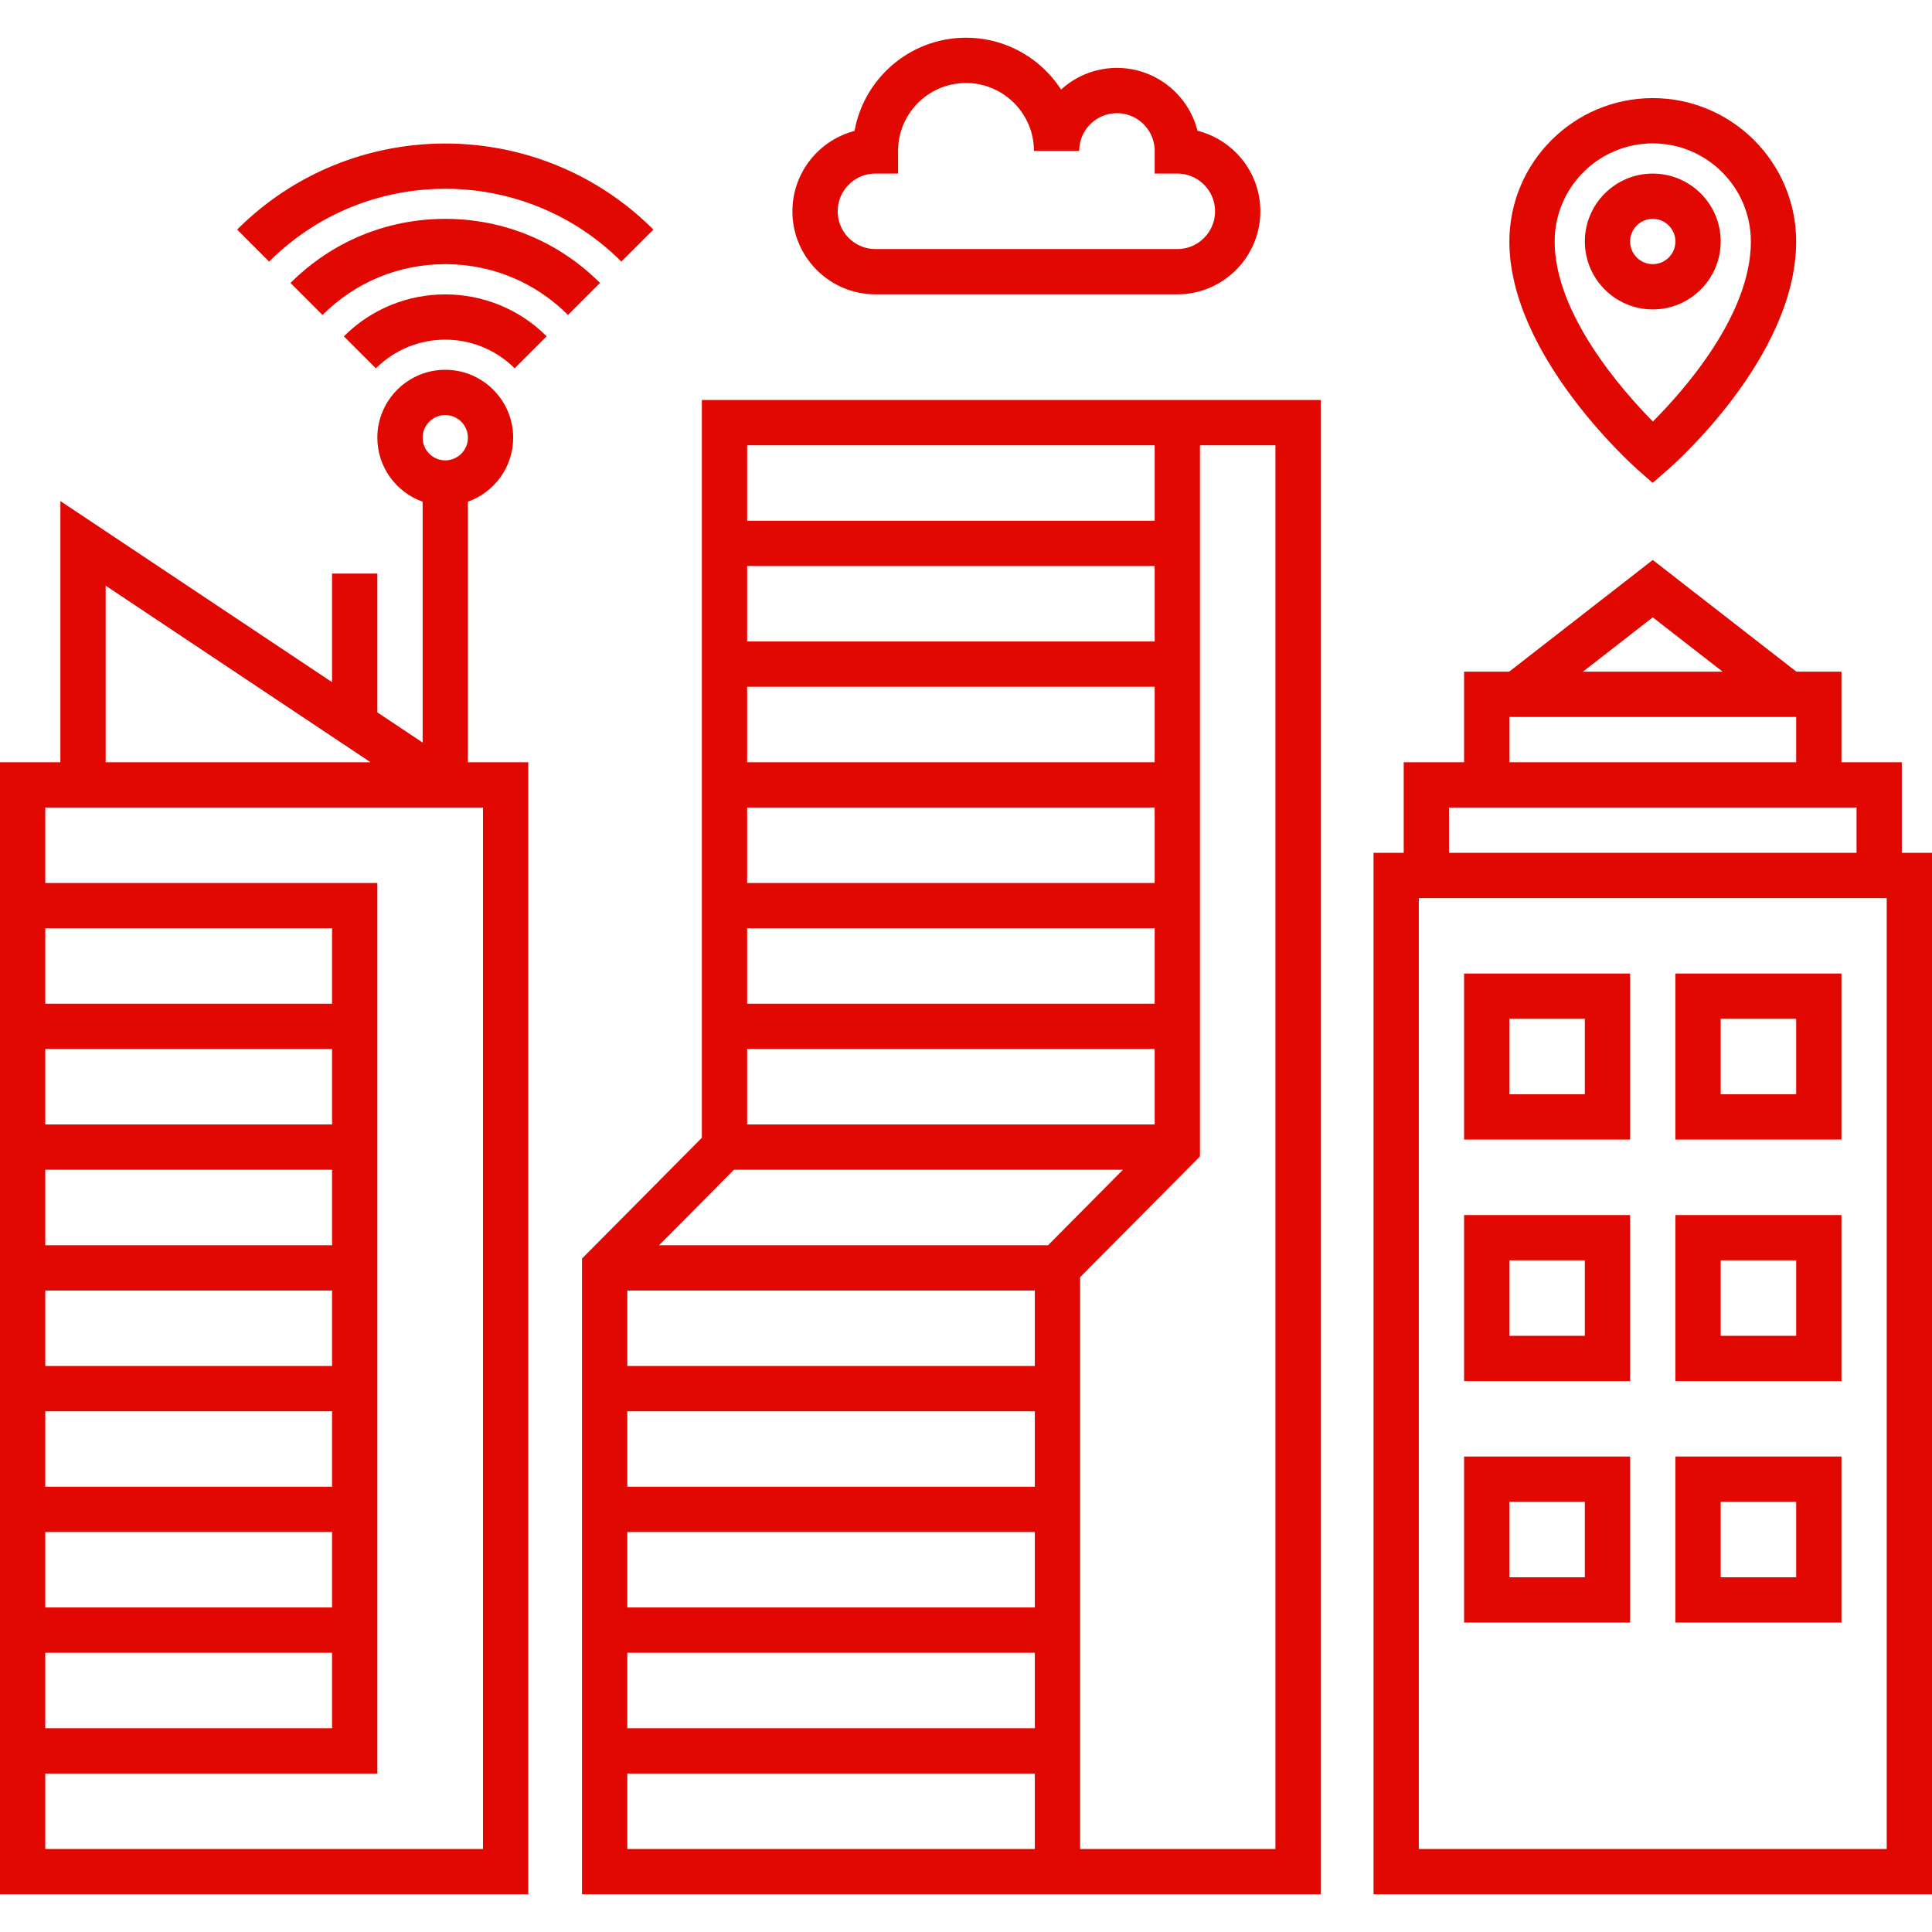 <svg xmlns="http://www.w3.org/2000/svg" version="1.1" xmlns:xlink="http://www.w3.org/1999/xlink" xmlns:svgjs="http://svgjs.com/svgjs" width="512" height="512" x="0" y="0" viewBox="0 0 512 512" style="enable-background:new 0 0 512 512" xml:space="preserve" class=""><g><path d="m186 301.528-31.758 32V502H350V106H186zm8.498 8.472h103.094l-19.849 20H174.65zM306 170H198v-20h108zm0 12v20H198v-20zm0 32v20H198v-20zm0 32v20H198v-20zm0 32v20H198v-20zm-31.758 64v20h-108v-20zm0 32v20h-108v-20zm0 32v20h-108v-20zm0 32v20h-108v-20zm-108 32h108v20h-108zM338 490h-51.758V338.472l31.758-32V118h20zm-32-372v20H198v-20zM504 226v-24h-16v-24h-11.941L438 148.398 399.941 178H388v24h-16v24h-8v276h148V226zm-66-62.398L456.513 178h-37.025zM400 190h76v12h-76zm-16 24h108v12H384zm116 276H376V238h124z" fill="#E00800" data-original="#000000" class=""></path><path d="M432 258h-44v44h44zm-12 32h-20v-20h20zM488 258h-44v44h44zm-12 32h-20v-20h20zM432 322h-44v44h44zm-12 32h-20v-20h20zM488 322h-44v44h44zm-12 32h-20v-20h20zM432 386h-44v44h44zm-12 32h-20v-20h20zM488 386h-44v44h44zm-12 32h-20v-20h20zM124 132.95c6.98-2.479 12-9.131 12-16.95 0-9.925-8.075-18-18-18s-18 8.075-18 18c0 7.819 5.02 14.471 12 16.95v63.839l-12-8V152H88v28.789l-72-48V202H0v300h140V202h-16zM118 110c3.309 0 6 2.691 6 6s-2.691 6-6 6-6-2.691-6-6 2.691-6 6-6zm-90 45.211L98.184 202H28zM88 426H12v-20h76zm0 12v20H12v-20zm0-44H12v-20h76zm0-32H12v-20h76zm0-32H12v-20h76zm0-32H12v-20h76zm0-32H12v-20h76zm40 224H12v-20h88V234H12v-20h116zM434.029 124.498l3.936 3.475 3.966-3.439C443.322 123.326 476 94.637 476 64c0-20.953-17.047-38-38-38s-38 17.047-38 38c0 30.11 32.64 59.271 34.029 60.498zM438 38c14.337 0 26 11.663 26 26 0 19.503-17.834 39.563-25.97 47.701C429.892 103.461 412 83.165 412 64c0-14.337 11.663-26 26-26z" fill="#E00800" data-original="#000000" class=""></path><path d="M456 64c0-9.925-8.075-18-18-18s-18 8.075-18 18 8.075 18 18 18 18-8.075 18-18zm-18 6c-3.309 0-6-2.691-6-6s2.691-6 6-6 6 2.691 6 6-2.691 6-6 6zM91.13 89.131l8.485 8.484c10.138-10.137 26.632-10.137 36.77 0l8.485-8.484c-14.816-14.817-38.924-14.817-53.74 0z" fill="#E00800" data-original="#000000" class=""></path><path d="M118 58c-15.492 0-30.058 6.033-41.012 16.988l8.485 8.484C94.161 74.785 105.713 70 118 70s23.839 4.785 32.527 13.473l8.485-8.484C148.058 64.033 133.492 58 118 58z" fill="#E00800" data-original="#000000" class=""></path><path d="m164.669 69.331 8.485-8.486c-30.412-30.41-79.896-30.41-110.309 0l8.485 8.486c25.734-25.734 67.606-25.734 93.339 0zM232 78h80c12.131 0 22-9.869 22-22 0-10.289-7.099-18.95-16.656-21.344C314.95 25.099 306.289 18 296 18a21.917 21.917 0 0 0-14.801 5.736C275.85 15.476 266.553 10 256 10c-14.736 0-27.024 10.679-29.532 24.704C217.006 37.164 210 45.779 210 56c0 12.131 9.869 22 22 22zm0-32h6v-6c0-9.925 8.075-18 18-18s18 8.075 18 18h12c0-5.514 4.486-10 10-10s10 4.486 10 10v6h6c5.514 0 10 4.486 10 10s-4.486 10-10 10h-80c-5.514 0-10-4.486-10-10s4.486-10 10-10z" fill="#E00800" data-original="#000000" class=""></path></g></svg>